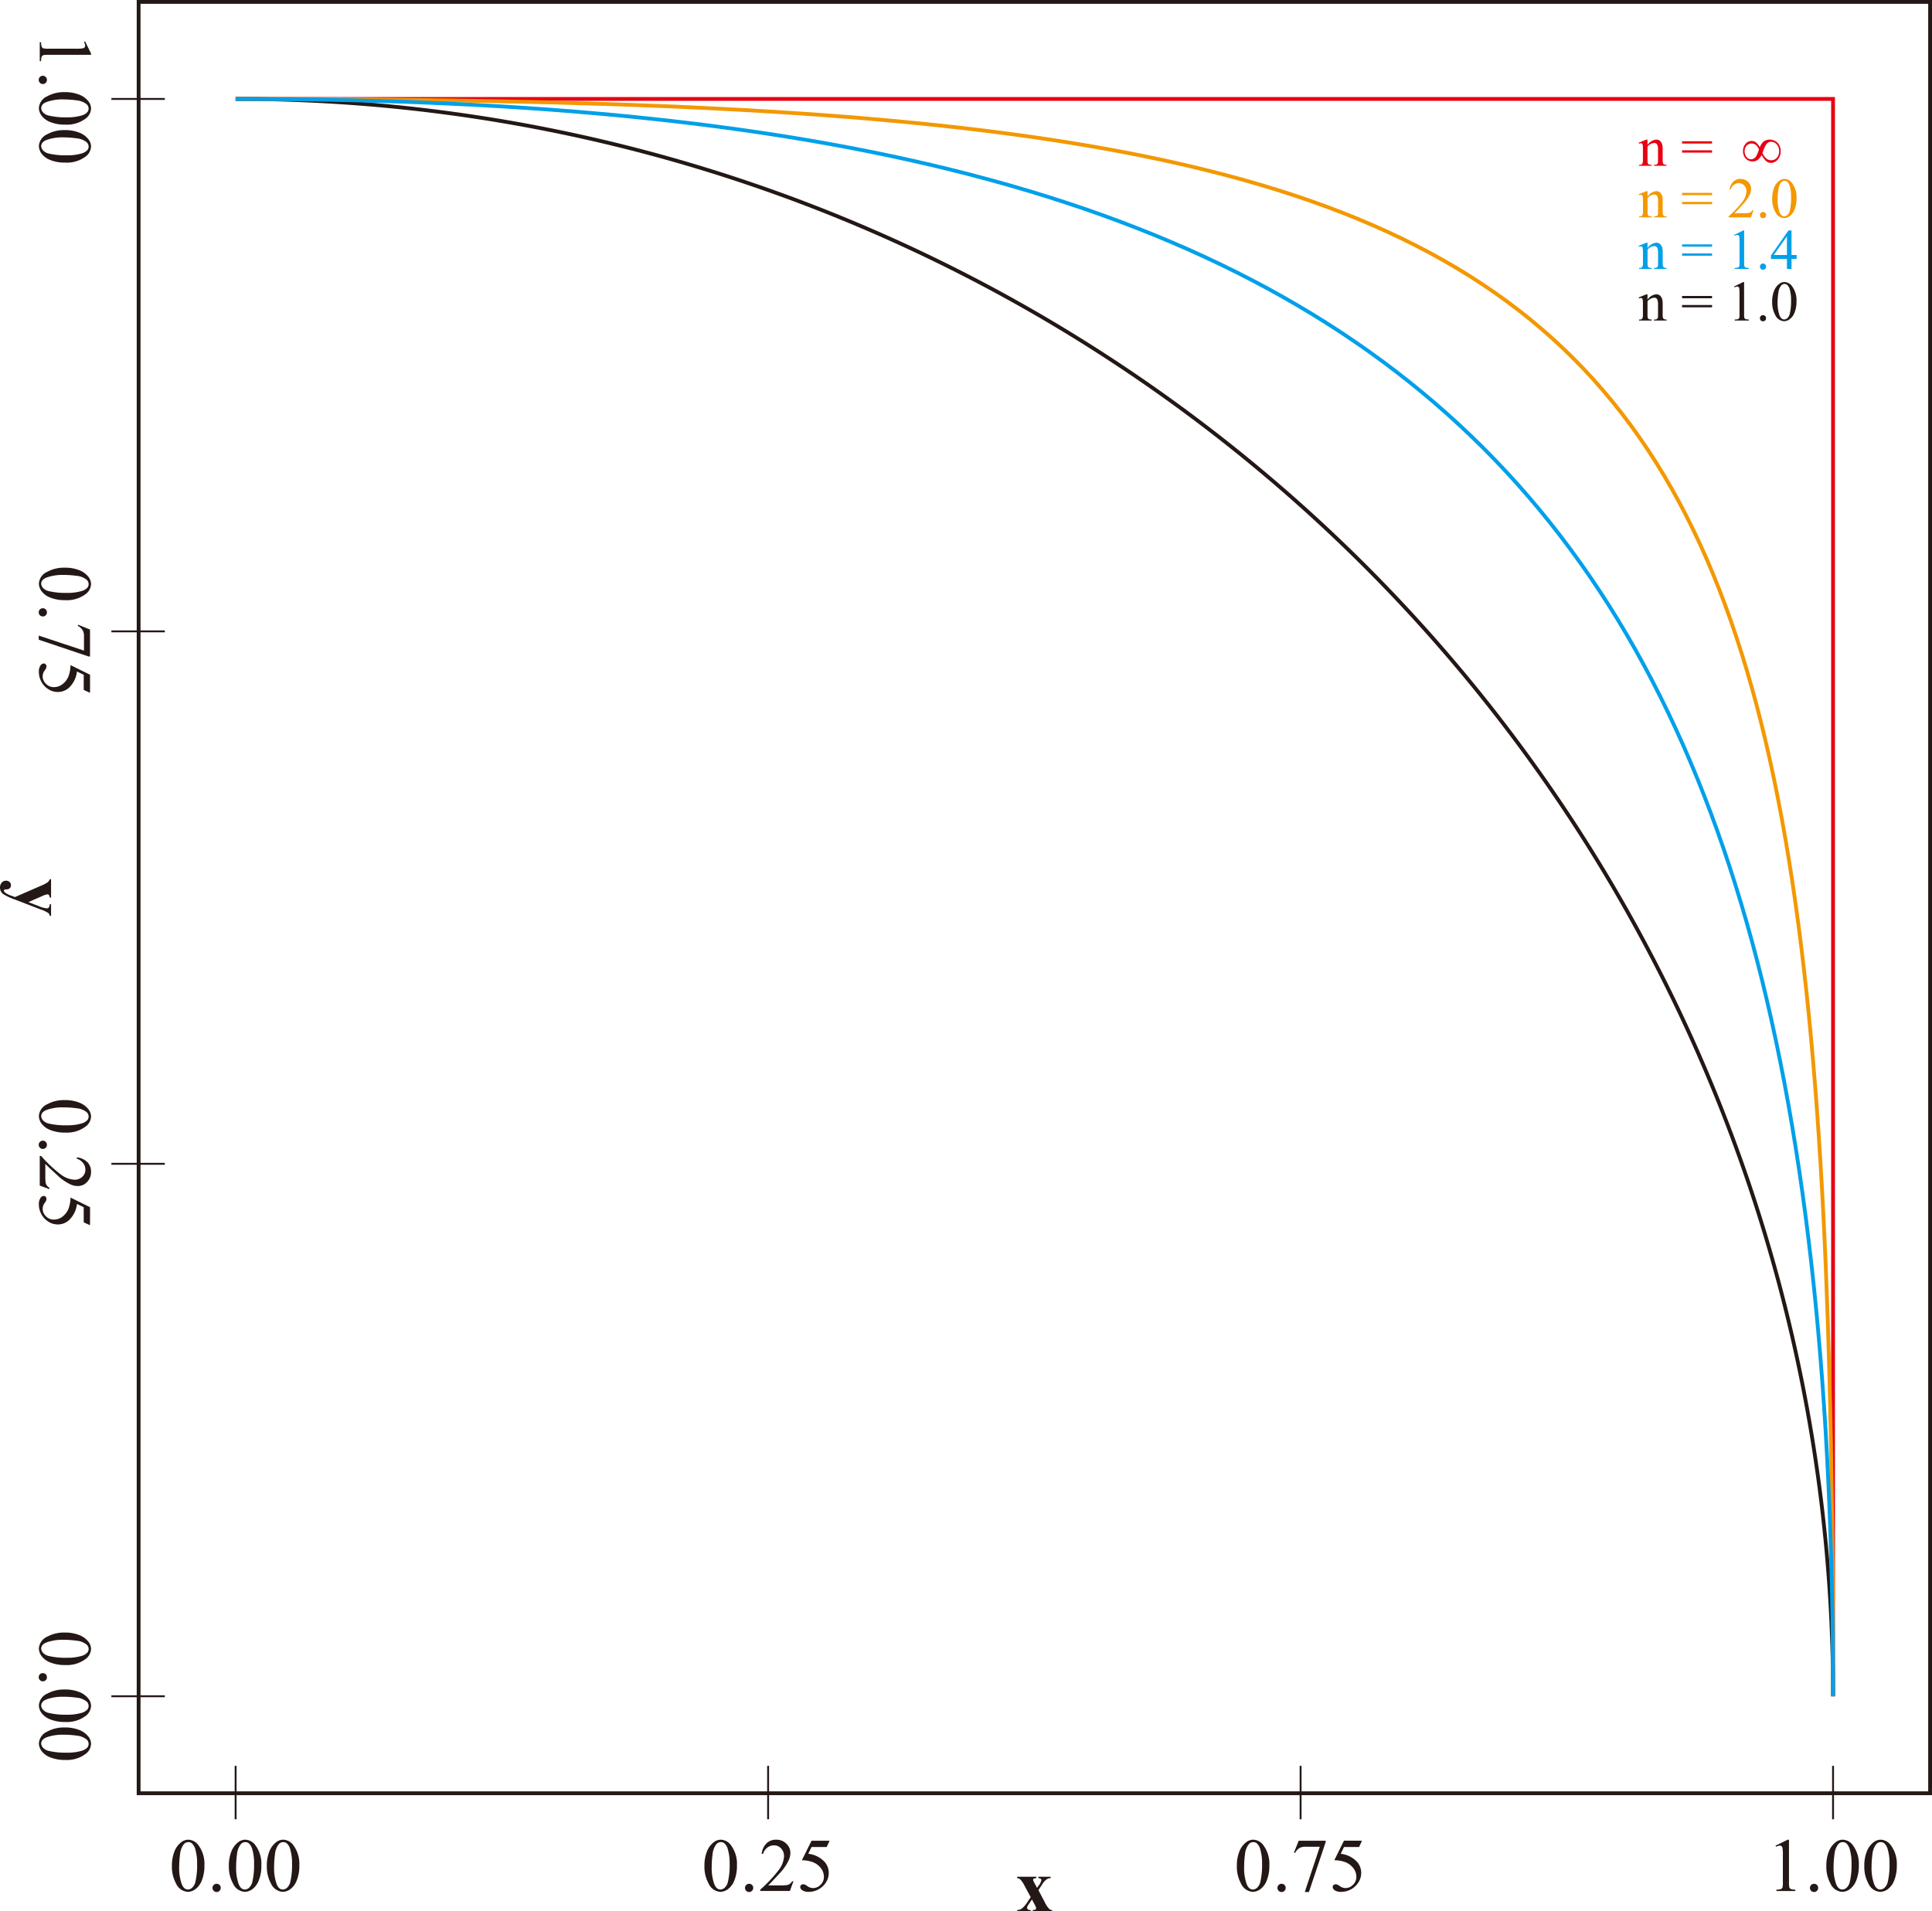 <svg xmlns="http://www.w3.org/2000/svg" viewBox="0 0 50.886 50.346"><defs><style>.cls-1,.cls-2,.cls-4,.cls-5,.cls-6{fill:none;stroke-miterlimit:10;}.cls-1,.cls-2{stroke:#231815;}.cls-1,.cls-4,.cls-5,.cls-6{stroke-width:0.1px;}.cls-2{stroke-width:0.05px;}.cls-3{fill:#231815;}.cls-4{stroke:#e60012;}.cls-5{stroke:#f39800;}.cls-6{stroke:#00a0e9;}.cls-7{fill:#e60012;}.cls-8{fill:#f39800;}.cls-9{fill:#00a0e9;}</style></defs><title>資產 1</title><g id="圖層_2" data-name="圖層 2"><g id="圖層_1-2" data-name="圖層 1"><rect class="cls-1" x="3.651" y="0.05" width="47.185" height="47.185"/><line class="cls-2" x1="6.206" y1="46.513" x2="6.206" y2="47.92"/><line class="cls-2" x1="20.231" y1="46.513" x2="20.231" y2="47.92"/><line class="cls-2" x1="34.256" y1="46.513" x2="34.256" y2="47.92"/><line class="cls-2" x1="48.28" y1="46.513" x2="48.28" y2="47.92"/><path class="cls-3" d="M4.528,49.155a1.005,1.005,0,0,1,.068-.391.555.555,0,0,1,.182-.243A.309.309,0,0,1,4.96,48.458a.346.346,0,0,1,.273.155.822.822,0,0,1,.151.521,1.036,1.036,0,0,1-.066.392.521.521,0,0,1-.169.234.354.354,0,0,1-.199.072.365.365,0,0,1-.315-.224A.908.908,0,0,1,4.528,49.155Zm.191.024a1.245,1.245,0,0,0,.067.446c.037.097.093.146.166.146a.171.171,0,0,0,.109-.048.296.296,0,0,0,.086-.158,1.914,1.914,0,0,0,.045-.474,1.294,1.294,0,0,0-.047-.378.334.334,0,0,0-.091-.159.148.148,0,0,0-.097-.032.153.153,0,0,0-.118.06.492.492,0,0,0-.096.255A2.424,2.424,0,0,0,4.72,49.179Z"/><path class="cls-3" d="M5.706,49.62a.106.106,0,0,1,.077.031.108.108,0,0,1,.031.077.108.108,0,1,1-.217,0,.108.108,0,0,1,.108-.108Z"/><path class="cls-3" d="M6.028,49.155a1.005,1.005,0,0,1,.068-.391.555.555,0,0,1,.182-.243A.309.309,0,0,1,6.46,48.458a.346.346,0,0,1,.273.155.822.822,0,0,1,.151.521,1.036,1.036,0,0,1-.066.392.521.521,0,0,1-.169.234.354.354,0,0,1-.199.072.365.365,0,0,1-.315-.224A.908.908,0,0,1,6.028,49.155Zm.191.024a1.245,1.245,0,0,0,.067.446c.037.097.093.146.166.146a.171.171,0,0,0,.109-.048.296.296,0,0,0,.086-.158,1.914,1.914,0,0,0,.045-.474,1.294,1.294,0,0,0-.047-.378.334.334,0,0,0-.091-.159.148.148,0,0,0-.097-.032.153.153,0,0,0-.118.06.492.492,0,0,0-.096.255A2.424,2.424,0,0,0,6.22,49.179Z"/><path class="cls-3" d="M7.028,49.155a1.005,1.005,0,0,1,.068-.391.555.555,0,0,1,.182-.243A.309.309,0,0,1,7.46,48.458a.346.346,0,0,1,.273.155.822.822,0,0,1,.151.521,1.036,1.036,0,0,1-.066.392.521.521,0,0,1-.169.234.354.354,0,0,1-.199.072.365.365,0,0,1-.315-.224A.908.908,0,0,1,7.028,49.155Zm.191.024a1.245,1.245,0,0,0,.067.446c.037.097.093.146.166.146a.171.171,0,0,0,.109-.048.296.296,0,0,0,.086-.158,1.914,1.914,0,0,0,.045-.474,1.294,1.294,0,0,0-.047-.378.334.334,0,0,0-.091-.159.148.148,0,0,0-.097-.032.153.153,0,0,0-.118.06.492.492,0,0,0-.096.255A2.424,2.424,0,0,0,7.22,49.179Z"/><path class="cls-3" d="M18.554,49.155a1.005,1.005,0,0,1,.068-.391.555.555,0,0,1,.182-.243.309.309,0,0,1,.182-.063.346.346,0,0,1,.273.155.822.822,0,0,1,.151.521,1.035,1.035,0,0,1-.066.392.521.521,0,0,1-.169.234.354.354,0,0,1-.199.072.365.365,0,0,1-.315-.224A.908.908,0,0,1,18.554,49.155Zm.191.024a1.245,1.245,0,0,0,.067.446c.037.097.093.146.166.146a.171.171,0,0,0,.109-.048.296.296,0,0,0,.086-.158,1.914,1.914,0,0,0,.045-.474,1.294,1.294,0,0,0-.047-.378.334.334,0,0,0-.091-.159.148.148,0,0,0-.097-.032.153.153,0,0,0-.118.06.492.492,0,0,0-.096.255A2.424,2.424,0,0,0,18.745,49.179Z"/><path class="cls-3" d="M19.731,49.62a.106.106,0,0,1,.077.031.108.108,0,0,1,.031.077.108.108,0,1,1-.217,0,.108.108,0,0,1,.108-.108Z"/><path class="cls-3" d="M20.898,49.554l-.093.255h-.781v-.036a3.562,3.562,0,0,0,.485-.514.648.648,0,0,0,.141-.364.286.286,0,0,0-.077-.207.248.248,0,0,0-.185-.081.279.279,0,0,0-.175.058.321.321,0,0,0-.115.167H20.062a.452.452,0,0,1,.126-.277.349.349,0,0,1,.252-.097.374.374,0,0,1,.27.104.33.33,0,0,1,.107.244.473.473,0,0,1-.047.201,1.315,1.315,0,0,1-.234.335c-.162.177-.264.284-.304.32h.346a.969.969,0,0,0,.147-.008.176.176,0,0,0,.077-.032.202.202,0,0,0,.06-.067Z"/><path class="cls-3" d="M21.85,48.485l-.076.166H21.375l-.087.178a.697.697,0,0,1,.41.192.431.431,0,0,1,.13.312.458.458,0,0,1-.042.193.53.53,0,0,1-.251.252.524.524,0,0,1-.23.054.287.287,0,0,1-.173-.041.11.11,0,0,1-.055-.089.064.064,0,0,1,.022-.048.077.077,0,0,1,.057-.021.118.118,0,0,1,.044.008.34.34,0,0,1,.065.04.257.257,0,0,0,.148.051.27.27,0,0,0,.2-.087.28.28,0,0,0,.087-.21.363.363,0,0,0-.077-.224.491.491,0,0,0-.213-.161.875.875,0,0,0-.29-.051L21.375,48.485Z"/><path class="cls-3" d="M32.577,49.155a1.005,1.005,0,0,1,.068-.391.555.555,0,0,1,.182-.243.309.309,0,0,1,.182-.063.346.346,0,0,1,.273.155.822.822,0,0,1,.151.521,1.036,1.036,0,0,1-.066.392.521.521,0,0,1-.169.234.354.354,0,0,1-.199.072.365.365,0,0,1-.315-.224A.908.908,0,0,1,32.577,49.155Zm.191.024a1.245,1.245,0,0,0,.067.446c.037.097.093.146.166.146a.171.171,0,0,0,.109-.048.296.296,0,0,0,.086-.158,1.914,1.914,0,0,0,.045-.474,1.294,1.294,0,0,0-.047-.378.334.334,0,0,0-.091-.159.148.148,0,0,0-.097-.032.153.153,0,0,0-.118.06.492.492,0,0,0-.096.255A2.422,2.422,0,0,0,32.769,49.179Z"/><path class="cls-3" d="M33.755,49.62a.106.106,0,0,1,.077.031.108.108,0,0,1,.031.077.108.108,0,1,1-.217,0,.108.108,0,0,1,.108-.108Z"/><path class="cls-3" d="M34.206,48.485h.71v.037l-.441,1.314h-.109l.396-1.192h-.364a.342.342,0,0,0-.157.026.33.33,0,0,0-.132.139l-.028-.011Z"/><path class="cls-3" d="M35.873,48.485l-.076.166h-.398l-.087.178a.697.697,0,0,1,.41.192.431.431,0,0,1,.13.312.459.459,0,0,1-.042.193.529.529,0,0,1-.251.252.524.524,0,0,1-.23.054.287.287,0,0,1-.173-.041.11.11,0,0,1-.055-.089.064.064,0,0,1,.022-.048.077.077,0,0,1,.057-.021.118.118,0,0,1,.044.008.34.34,0,0,1,.065.04.257.257,0,0,0,.148.051.27.27,0,0,0,.2-.087.28.28,0,0,0,.087-.21.363.363,0,0,0-.077-.224.491.491,0,0,0-.213-.161.875.875,0,0,0-.29-.051l.254-.515Z"/><path class="cls-3" d="M46.765,48.615l.322-.157h.032v1.118a.628.628,0,0,0,.009.139.075.075,0,0,0,.039.042.322.322,0,0,0,.119.017v.036h-.498v-.036a.319.319,0,0,0,.121-.017.074.074,0,0,0,.038-.037.542.542,0,0,0,.011-.144v-.715a1.016,1.016,0,0,0-.01-.186.078.078,0,0,0-.025-.046.065.065,0,0,0-.043-.015.253.253,0,0,0-.101.03Z"/><path class="cls-3" d="M47.78,49.62a.106.106,0,0,1,.077.031.108.108,0,0,1,.031.077.108.108,0,1,1-.217,0,.108.108,0,0,1,.108-.108Z"/><path class="cls-3" d="M48.103,49.155a1.005,1.005,0,0,1,.068-.391.555.555,0,0,1,.182-.243.309.309,0,0,1,.182-.063.346.346,0,0,1,.273.155.822.822,0,0,1,.151.521,1.036,1.036,0,0,1-.066.392.521.521,0,0,1-.169.234.354.354,0,0,1-.199.072A.365.365,0,0,1,48.209,49.609.908.908,0,0,1,48.103,49.155Zm.191.024a1.245,1.245,0,0,0,.067.446c.037.097.093.146.166.146a.171.171,0,0,0,.109-.048.296.296,0,0,0,.086-.158,1.914,1.914,0,0,0,.045-.474,1.294,1.294,0,0,0-.047-.378.334.334,0,0,0-.091-.159.148.148,0,0,0-.097-.032.153.153,0,0,0-.118.06.492.492,0,0,0-.096.255A2.422,2.422,0,0,0,48.294,49.179Z"/><path class="cls-3" d="M49.103,49.155a1.005,1.005,0,0,1,.068-.391.555.555,0,0,1,.182-.243.309.309,0,0,1,.182-.063.346.346,0,0,1,.273.155.822.822,0,0,1,.151.521,1.036,1.036,0,0,1-.066.392.521.521,0,0,1-.169.234.354.354,0,0,1-.199.072A.365.365,0,0,1,49.209,49.609.908.908,0,0,1,49.103,49.155Zm.191.024a1.245,1.245,0,0,0,.067.446c.037.097.093.146.166.146a.171.171,0,0,0,.109-.048.296.296,0,0,0,.086-.158,1.914,1.914,0,0,0,.045-.474,1.294,1.294,0,0,0-.047-.378.334.334,0,0,0-.091-.159.148.148,0,0,0-.097-.032.153.153,0,0,0-.118.06.492.492,0,0,0-.096.255A2.422,2.422,0,0,0,49.294,49.179Z"/><line class="cls-2" x1="4.341" y1="2.606" x2="2.934" y2="2.606"/><line class="cls-2" x1="4.341" y1="16.63" x2="2.934" y2="16.63"/><line class="cls-2" x1="4.341" y1="30.655" x2="2.934" y2="30.655"/><line class="cls-2" x1="4.341" y1="44.68" x2="2.934" y2="44.68"/><path class="cls-3" d="M1.701,43.002a1.005,1.005,0,0,1,.391.068.555.555,0,0,1,.243.182.309.309,0,0,1,.063.182.346.346,0,0,1-.155.273.822.822,0,0,1-.521.151,1.036,1.036,0,0,1-.392-.066.521.521,0,0,1-.234-.169.354.354,0,0,1-.072-.199.365.365,0,0,1,.224-.315A.908.908,0,0,1,1.701,43.002Zm-.024.191a1.245,1.245,0,0,0-.446.067c-.097.037-.146.093-.146.166a.171.171,0,0,0,.048.109.296.296,0,0,0,.158.086,1.914,1.914,0,0,0,.474.045,1.294,1.294,0,0,0,.378-.047.334.334,0,0,0,.159-.091.148.148,0,0,0,.032-.097.153.153,0,0,0-.06-.118.492.492,0,0,0-.255-.096A2.424,2.424,0,0,0,1.677,43.193Z"/><path class="cls-3" d="M1.236,44.179a.106.106,0,0,1-.031.077.108.108,0,0,1-.077.031.108.108,0,1,1,0-.217.108.108,0,0,1,.108.108Z"/><path class="cls-3" d="M1.701,44.502a1.005,1.005,0,0,1,.391.068.555.555,0,0,1,.243.182.309.309,0,0,1,.063.182.346.346,0,0,1-.155.273.822.822,0,0,1-.521.151,1.036,1.036,0,0,1-.392-.066.521.521,0,0,1-.234-.169.354.354,0,0,1-.072-.199.365.365,0,0,1,.224-.315A.908.908,0,0,1,1.701,44.502Zm-.024.191a1.245,1.245,0,0,0-.446.067c-.097.037-.146.093-.146.166a.171.171,0,0,0,.048.109.296.296,0,0,0,.158.086,1.914,1.914,0,0,0,.474.045,1.294,1.294,0,0,0,.378-.047.334.334,0,0,0,.159-.091.148.148,0,0,0,.032-.097.153.153,0,0,0-.06-.118.492.492,0,0,0-.255-.096A2.424,2.424,0,0,0,1.677,44.693Z"/><path class="cls-3" d="M1.701,45.502a1.005,1.005,0,0,1,.391.068.555.555,0,0,1,.243.182.309.309,0,0,1,.063.182.346.346,0,0,1-.155.273.822.822,0,0,1-.521.151,1.036,1.036,0,0,1-.392-.066.521.521,0,0,1-.234-.169.354.354,0,0,1-.072-.199.365.365,0,0,1,.224-.315A.908.908,0,0,1,1.701,45.502Zm-.024.191a1.245,1.245,0,0,0-.446.067c-.097.037-.146.093-.146.166a.171.171,0,0,0,.048.109.296.296,0,0,0,.158.086,1.914,1.914,0,0,0,.474.045,1.294,1.294,0,0,0,.378-.047.334.334,0,0,0,.159-.091.148.148,0,0,0,.032-.097.153.153,0,0,0-.06-.118.492.492,0,0,0-.255-.096A2.424,2.424,0,0,0,1.677,45.693Z"/><path class="cls-3" d="M1.701,28.977a1.005,1.005,0,0,1,.391.068.555.555,0,0,1,.243.182.309.309,0,0,1,.063.182.346.346,0,0,1-.155.273.822.822,0,0,1-.521.151,1.035,1.035,0,0,1-.392-.066.521.521,0,0,1-.234-.169.354.354,0,0,1-.072-.199.365.365,0,0,1,.224-.315A.908.908,0,0,1,1.701,28.977Zm-.024.191a1.245,1.245,0,0,0-.446.067c-.097.037-.146.093-.146.166a.171.171,0,0,0,.048.109.296.296,0,0,0,.158.086,1.914,1.914,0,0,0,.474.045,1.294,1.294,0,0,0,.378-.047.334.334,0,0,0,.159-.091.148.148,0,0,0,.032-.097.153.153,0,0,0-.06-.118.492.492,0,0,0-.255-.096A2.424,2.424,0,0,0,1.677,29.169Z"/><path class="cls-3" d="M1.236,30.155a.106.106,0,0,1-.031.077.108.108,0,0,1-.077.031.108.108,0,1,1,0-.217.108.108,0,0,1,.108.108Z"/><path class="cls-3" d="M1.302,31.322l-.255-.093v-.781H1.083a3.562,3.562,0,0,0,.514.485.648.648,0,0,0,.364.141.286.286,0,0,0,.207-.077.248.248,0,0,0,.081-.185.279.279,0,0,0-.058-.175.321.321,0,0,0-.167-.115v-.036a.452.452,0,0,1,.277.126.349.349,0,0,1,.097.252.374.374,0,0,1-.104.27.33.33,0,0,1-.244.107.473.473,0,0,1-.201-.047,1.315,1.315,0,0,1-.335-.234c-.177-.162-.284-.264-.32-.304v.346a.971.971,0,0,0,.008.147.176.176,0,0,0,.032.077.202.202,0,0,0,.067.06Z"/><path class="cls-3" d="M2.371,32.273l-.166-.076v-.398l-.178-.087a.697.697,0,0,1-.192.41.431.431,0,0,1-.312.13.459.459,0,0,1-.193-.042.543.543,0,0,1-.151-.107.537.537,0,0,1-.101-.144.524.524,0,0,1-.054-.23.287.287,0,0,1,.041-.173.11.11,0,0,1,.089-.055.064.064,0,0,1,.048.022.077.077,0,0,1,.021.057.118.118,0,0,1-.008.044.34.34,0,0,1-.04.065.257.257,0,0,0-.051.148.269.269,0,0,0,.087.2.28.28,0,0,0,.21.087.363.363,0,0,0,.224-.077.491.491,0,0,0,.161-.213.875.875,0,0,0,.051-.29l.515.254Z"/><path class="cls-3" d="M1.701,14.953a1.005,1.005,0,0,1,.391.068.555.555,0,0,1,.243.182.309.309,0,0,1,.063.182.346.346,0,0,1-.155.273.822.822,0,0,1-.521.151,1.035,1.035,0,0,1-.392-.066.521.521,0,0,1-.234-.169.354.354,0,0,1-.072-.199.365.365,0,0,1,.224-.315A.908.908,0,0,1,1.701,14.953Zm-.024.191a1.245,1.245,0,0,0-.446.067c-.097.037-.146.093-.146.166a.171.171,0,0,0,.048.109.296.296,0,0,0,.158.086,1.914,1.914,0,0,0,.474.045,1.294,1.294,0,0,0,.378-.047.334.334,0,0,0,.159-.091.148.148,0,0,0,.032-.097.153.153,0,0,0-.06-.118.492.492,0,0,0-.255-.096A2.424,2.424,0,0,0,1.677,15.144Z"/><path class="cls-3" d="M1.236,16.13a.106.106,0,0,1-.031.077.108.108,0,0,1-.077.031.108.108,0,1,1,0-.217.108.108,0,0,1,.108.108Z"/><path class="cls-3" d="M2.371,16.582v.71H2.334L1.02,16.85v-.109l1.192.396v-.364a.342.342,0,0,0-.026-.157.33.33,0,0,0-.139-.132l.011-.028Z"/><path class="cls-3" d="M2.371,18.249l-.166-.076V17.774l-.178-.087a.697.697,0,0,1-.192.41.431.431,0,0,1-.312.13.458.458,0,0,1-.193-.042.53.53,0,0,1-.252-.251.524.524,0,0,1-.054-.23.287.287,0,0,1,.041-.173.11.11,0,0,1,.089-.055.064.064,0,0,1,.048.022.077.077,0,0,1,.021.057.118.118,0,0,1-.008.044.34.34,0,0,1-.04.065.257.257,0,0,0-.051.148.27.27,0,0,0,.087.2.28.28,0,0,0,.21.087.363.363,0,0,0,.224-.077.491.491,0,0,0,.161-.213.875.875,0,0,0,.051-.29l.515.254Z"/><path class="cls-3" d="M2.241,1.089l.157.322V1.444H1.28a.628.628,0,0,0-.139.009.075.075,0,0,0-.042.039.322.322,0,0,0-.017.119H1.047v-.498H1.083a.319.319,0,0,0,.017.121.074.074,0,0,0,.037.038.542.542,0,0,0,.144.011h.715a1.016,1.016,0,0,0,.186-.01.078.078,0,0,0,.046-.025.065.065,0,0,0,.015-.043.253.253,0,0,0-.03-.101Z"/><path class="cls-3" d="M1.236,2.105a.106.106,0,0,1-.031.077.108.108,0,0,1-.077.031.108.108,0,1,1,0-.217.108.108,0,0,1,.108.108Z"/><path class="cls-3" d="M1.701,2.427a1.005,1.005,0,0,1,.391.068.555.555,0,0,1,.243.182.309.309,0,0,1,.063.182.346.346,0,0,1-.155.273.822.822,0,0,1-.521.151,1.035,1.035,0,0,1-.392-.066.521.521,0,0,1-.234-.169.354.354,0,0,1-.072-.199.365.365,0,0,1,.224-.315A.908.908,0,0,1,1.701,2.427Zm-.024.191a1.245,1.245,0,0,0-.446.067c-.097.037-.146.093-.146.166a.171.171,0,0,0,.048.109.296.296,0,0,0,.158.086,1.914,1.914,0,0,0,.474.045,1.294,1.294,0,0,0,.378-.047.334.334,0,0,0,.159-.091A.148.148,0,0,0,2.334,2.858a.153.153,0,0,0-.06-.118.492.492,0,0,0-.255-.096A2.424,2.424,0,0,0,1.677,2.619Z"/><path class="cls-3" d="M1.701,3.427a1.005,1.005,0,0,1,.391.068.555.555,0,0,1,.243.182.309.309,0,0,1,.063.182.346.346,0,0,1-.155.273.822.822,0,0,1-.521.151,1.035,1.035,0,0,1-.392-.066.521.521,0,0,1-.234-.169.354.354,0,0,1-.072-.199.365.365,0,0,1,.224-.315A.908.908,0,0,1,1.701,3.427Zm-.024.191a1.245,1.245,0,0,0-.446.067c-.097.037-.146.093-.146.166a.171.171,0,0,0,.048.109.296.296,0,0,0,.158.086,1.914,1.914,0,0,0,.474.045,1.294,1.294,0,0,0,.378-.047.334.334,0,0,0,.159-.091A.148.148,0,0,0,2.334,3.858a.153.153,0,0,0-.06-.118.492.492,0,0,0-.255-.096A2.424,2.424,0,0,0,1.677,3.619Z"/><polyline class="cls-4" points="48.28 44.68 48.28 2.606 6.206 2.606"/><path class="cls-1" d="M48.28,44.68A42.05,42.05,0,0,0,6.206,2.606"/><path class="cls-3" d="M27.351,49.787l.158.301a.785.785,0,0,0,.13.199.117.117,0,0,0,.072.024v.035h-.509v-.035a.178.178,0,0,0,.074-.016.035.035,0,0,0,.014-.029.219.219,0,0,0-.031-.086l-.079-.148-.067.099c-.03.045-.048.071-.052.08a.095.095,0,0,0-.008.033.078.078,0,0,0,.009.038.059.059,0,0,0,.025.021.147.147,0,0,0,.06.008v.035h-.357v-.035a.211.211,0,0,0,.122-.037.778.778,0,0,0,.16-.191l.075-.111-.157-.291a.744.744,0,0,0-.115-.175.15.15,0,0,0-.085-.036v-.036h.506v.036l-.026.001-.051.018a.03.03,0,0,0-.008.022.115.115,0,0,0,.005.03c.002.005.011.022.027.053l.071.133.037-.053a.345.345,0,0,0,.078-.15.041.041,0,0,0-.018-.034.109.109,0,0,0-.061-.02v-.036h.323v.036a.203.203,0,0,0-.111.037.464.464,0,0,0-.116.134Z"/><path class="cls-3" d="M.395,23.629l.677-.295a.888.888,0,0,0,.188-.098.166.166,0,0,0,.049-.077h.036v.485H1.309A.111.111,0,0,0,1.29,23.577a.051.051,0,0,0-.04-.02.489.489,0,0,0-.146.049l-.357.156.276.106a.706.706,0,0,0,.205.058.072.072,0,0,0,.058-.024.129.129,0,0,0,.023-.084h.036v.306H1.309a.109.109,0,0,0-.035-.073.846.846,0,0,0-.202-.095l-.677-.261a1.46,1.46,0,0,1-.312-.146A.21.21,0,0,1,0,23.38a.188.188,0,0,1,.047-.132.145.145,0,0,1,.111-.05A.133.133,0,0,1,.252,23.232a.115.115,0,0,1,.037.086.104.104,0,0,1-.031.078.136.136,0,0,1-.097.031.107.107,0,0,0-.048.009.026.026,0,0,0-.011.022.074.074,0,0,0,.028.05.599.599,0,0,0,.188.092Z"/><path class="cls-5" d="M6.206,2.606c37.867,0,42.074,4.207,42.074,42.074"/><path class="cls-6" d="M6.206,2.606c31.556,0,42.074,10.519,42.074,42.074"/><path class="cls-3" d="M43.393,7.894a.316.316,0,0,1,.225-.142.159.159,0,0,1,.095.027.187.187,0,0,1,.063.091.421.421,0,0,1,.016.135v.286a.235.235,0,0,0,.011.086.052.052,0,0,0,.025.028.136.136,0,0,0,.066.011V8.443h-.331V8.417h.014A.109.109,0,0,0,43.642,8.402.076.076,0,0,0,43.668,8.36c.001-.007.002-.03.002-.068V8.017a.287.287,0,0,0-.023-.134.085.085,0,0,0-.08-.041.244.244,0,0,0-.174.095v.354a.271.271,0,0,0,.008.084.068.068,0,0,0,.028.031.174.174,0,0,0,.073.01V8.443h-.332V8.417h.015a.078.078,0,0,0,.069-.026.189.189,0,0,0,.018-.099v-.249a1.084,1.084,0,0,0-.005-.147A.073.073,0,0,0,43.25,7.859a.052.052,0,0,0-.031-.01.134.134,0,0,0-.049.012l-.011-.026.202-.082h.031Z"/><path class="cls-3" d="M44.303,7.796h.79v.06h-.79Zm0,.238h.79v.061h-.79Z"/><path class="cls-3" d="M45.672,7.547l.242-.118h.023v.839a.491.491,0,0,0,.007.104.059.059,0,0,0,.029.032.26.26,0,0,0,.089.012V8.443h-.373V8.416a.26.26,0,0,0,.091-.012.057.057,0,0,0,.028-.028.377.377,0,0,0,.008-.107V7.732a.814.814,0,0,0-.007-.14.064.064,0,0,0-.019-.034.049.049,0,0,0-.033-.011.204.204,0,0,0-.075.022Z"/><path class="cls-3" d="M46.434,8.3a.08.08,0,0,1,.058.024.079.079,0,0,1,.023.058.08.08,0,0,1-.023.058.083.083,0,0,1-.115,0,.084.084,0,0,1,0-.116A.083.083,0,0,1,46.434,8.3Z"/><path class="cls-3" d="M46.676,7.953a.76.76,0,0,1,.051-.293.401.401,0,0,1,.137-.183A.224.224,0,0,1,46.999,7.429a.26.26,0,0,1,.205.116.62.62,0,0,1,.113.392.765.765,0,0,1-.05.293.384.384,0,0,1-.127.176.263.263,0,0,1-.148.055.274.274,0,0,1-.237-.168A.683.683,0,0,1,46.676,7.953Zm.143.018a.948.948,0,0,0,.051.335c.028.073.069.109.125.109a.127.127,0,0,0,.082-.036.222.222,0,0,0,.064-.119,1.442,1.442,0,0,0,.033-.354.98.98,0,0,0-.035-.284.249.249,0,0,0-.068-.119.115.115,0,0,0-.16.021.376.376,0,0,0-.072.191A1.781,1.781,0,0,0,46.818,7.97Z"/><path class="cls-7" d="M43.393,3.819a.316.316,0,0,1,.225-.142.159.159,0,0,1,.095.027.187.187,0,0,1,.063.091.421.421,0,0,1,.016.135v.286a.235.235,0,0,0,.011.086.052.052,0,0,0,.025.028.136.136,0,0,0,.066.011v.026h-.331V4.341h.014a.11.11,0,0,0,.065-.015.076.076,0,0,0,.026-.042c.001-.007.002-.03.002-.068V3.942a.287.287,0,0,0-.023-.134.085.085,0,0,0-.08-.041.244.244,0,0,0-.174.095v.354a.271.271,0,0,0,.008.084.068.068,0,0,0,.028.031.174.174,0,0,0,.073.01v.026h-.332V4.341h.015a.078.078,0,0,0,.069-.026.189.189,0,0,0,.018-.099v-.249a1.084,1.084,0,0,0-.005-.147A.073.073,0,0,0,43.25,3.784a.052.052,0,0,0-.031-.01.134.134,0,0,0-.049.012l-.011-.026.202-.082h.031Z"/><path class="cls-7" d="M44.303,3.721h.79v.06h-.79Zm0,.238h.79v.061h-.79Z"/><path class="cls-7" d="M46.35,3.88a.392.392,0,0,1,.109-.159.292.292,0,0,1,.36.041.303.303,0,0,1,.081.221.315.315,0,0,1-.078.221.237.237,0,0,1-.177.087.199.199,0,0,1-.135-.054.662.662,0,0,1-.112-.156.359.359,0,0,1-.103.131.227.227,0,0,1-.135.04.241.241,0,0,1-.179-.075.273.273,0,0,1-.072-.195.277.277,0,0,1,.067-.194.204.204,0,0,1,.157-.074.196.196,0,0,1,.111.032A.398.398,0,0,1,46.35,3.88Zm-.021.057a.323.323,0,0,0-.082-.119.184.184,0,0,0-.243.017.2.2,0,0,0-.053.146.228.228,0,0,0,.052.156.153.153,0,0,0,.117.059.162.162,0,0,0,.123-.062A.762.762,0,0,0,46.328,3.936Zm.092.092a.404.404,0,0,0,.108.153.195.195,0,0,0,.12.039.198.198,0,0,0,.15-.064.246.246,0,0,0,.061-.174.254.254,0,0,0-.064-.179.188.188,0,0,0-.143-.07.151.151,0,0,0-.088.026.219.219,0,0,0-.068.082C46.484,3.863,46.459,3.925,46.42,4.028Z"/><path class="cls-8" d="M43.394,5.177a.316.316,0,0,1,.225-.142.159.159,0,0,1,.095.027.187.187,0,0,1,.063.091.421.421,0,0,1,.016.135v.286a.235.235,0,0,0,.011.086.052.052,0,0,0,.025.028.136.136,0,0,0,.066.011v.026h-.331V5.7h.014a.109.109,0,0,0,.065-.015.076.076,0,0,0,.026-.042c.001-.007.002-.03.002-.068V5.3a.287.287,0,0,0-.023-.134.085.085,0,0,0-.08-.041.244.244,0,0,0-.174.095v.354a.271.271,0,0,0,.008.084.068.068,0,0,0,.028.031.174.174,0,0,0,.073.01v.026h-.332V5.7h.015a.078.078,0,0,0,.069-.026.189.189,0,0,0,.018-.099v-.249a1.086,1.086,0,0,0-.005-.147.073.073,0,0,0-.017-.036.052.052,0,0,0-.031-.01.134.134,0,0,0-.049.012l-.011-.026.202-.082h.031Z"/><path class="cls-8" d="M44.304,5.08h.79v.06h-.79Zm0,.238h.79v.061h-.79Z"/><path class="cls-8" d="M46.185,5.535l-.069.191H45.529V5.699a2.679,2.679,0,0,0,.364-.385.486.486,0,0,0,.105-.273.216.216,0,0,0-.059-.155.184.184,0,0,0-.138-.061.213.213,0,0,0-.132.043.246.246,0,0,0-.086.125h-.027a.345.345,0,0,1,.095-.208.263.263,0,0,1,.188-.072.28.28,0,0,1,.202.078.246.246,0,0,1,.081.183.357.357,0,0,1-.035.151,1.02,1.02,0,0,1-.176.251c-.121.133-.197.213-.228.24h.259A.717.717,0,0,0,46.056,5.61a.138.138,0,0,0,.058-.024.152.152,0,0,0,.044-.051Z"/><path class="cls-8" d="M46.435,5.584a.08.08,0,0,1,.058.024.079.079,0,0,1,.023.058.08.08,0,0,1-.023.058.083.083,0,0,1-.115,0,.084.084,0,0,1,0-.116A.083.083,0,0,1,46.435,5.584Z"/><path class="cls-8" d="M46.677,5.236a.76.76,0,0,1,.051-.293.402.402,0,0,1,.137-.183A.224.224,0,0,1,47,4.713a.26.26,0,0,1,.205.116.62.62,0,0,1,.113.392.765.765,0,0,1-.05.293.384.384,0,0,1-.127.176.263.263,0,0,1-.148.055.274.274,0,0,1-.237-.168A.683.683,0,0,1,46.677,5.236Zm.143.018a.948.948,0,0,0,.051.335c.028.073.069.109.125.109a.127.127,0,0,0,.082-.036.222.222,0,0,0,.064-.119,1.442,1.442,0,0,0,.033-.354.98.98,0,0,0-.035-.284.249.249,0,0,0-.068-.119.115.115,0,0,0-.16.021.376.376,0,0,0-.072.191A1.78,1.78,0,0,0,46.819,5.254Z"/><path class="cls-9" d="M43.394,6.535a.316.316,0,0,1,.225-.142.159.159,0,0,1,.095.027.187.187,0,0,1,.063.091.421.421,0,0,1,.016.135v.286a.235.235,0,0,0,.011.086.052.052,0,0,0,.025.028.136.136,0,0,0,.066.011V7.084h-.331V7.057h.014a.11.11,0,0,0,.065-.015.076.076,0,0,0,.026-.042c.001-.007.002-.03.002-.068V6.658a.287.287,0,0,0-.023-.134.085.085,0,0,0-.08-.041.244.244,0,0,0-.174.095v.354a.271.271,0,0,0,.008.084.068.068,0,0,0,.028.031.174.174,0,0,0,.073.01V7.084h-.332V7.057h.015a.078.078,0,0,0,.069-.026.189.189,0,0,0,.018-.099v-.249a1.086,1.086,0,0,0-.005-.147.073.073,0,0,0-.017-.036.052.052,0,0,0-.031-.01.134.134,0,0,0-.049.012l-.011-.026.202-.082h.031Z"/><path class="cls-9" d="M44.304,6.437h.79v.06h-.79Zm0,.238h.79v.061h-.79Z"/><path class="cls-9" d="M45.673,6.188l.242-.118h.023V6.909a.492.492,0,0,0,.007.104.059.059,0,0,0,.029.032.26.26,0,0,0,.089.012V7.084h-.373V7.056a.261.261,0,0,0,.091-.012.057.057,0,0,0,.028-.028.377.377,0,0,0,.008-.107V6.373a.815.815,0,0,0-.007-.14.064.064,0,0,0-.019-.034.049.049,0,0,0-.033-.011.204.204,0,0,0-.075.022Z"/><path class="cls-9" d="M46.435,6.941a.08.08,0,0,1,.058.024.079.079,0,0,1,.023.058.08.08,0,0,1-.023.058.083.083,0,0,1-.115,0,.084.084,0,0,1,0-.116A.083.083,0,0,1,46.435,6.941Z"/><path class="cls-9" d="M47.32,6.717v.104h-.134V7.084h-.121V6.822h-.42V6.728l.461-.658h.08v.647Zm-.255,0V6.224l-.348.493Z"/></g></g></svg>
